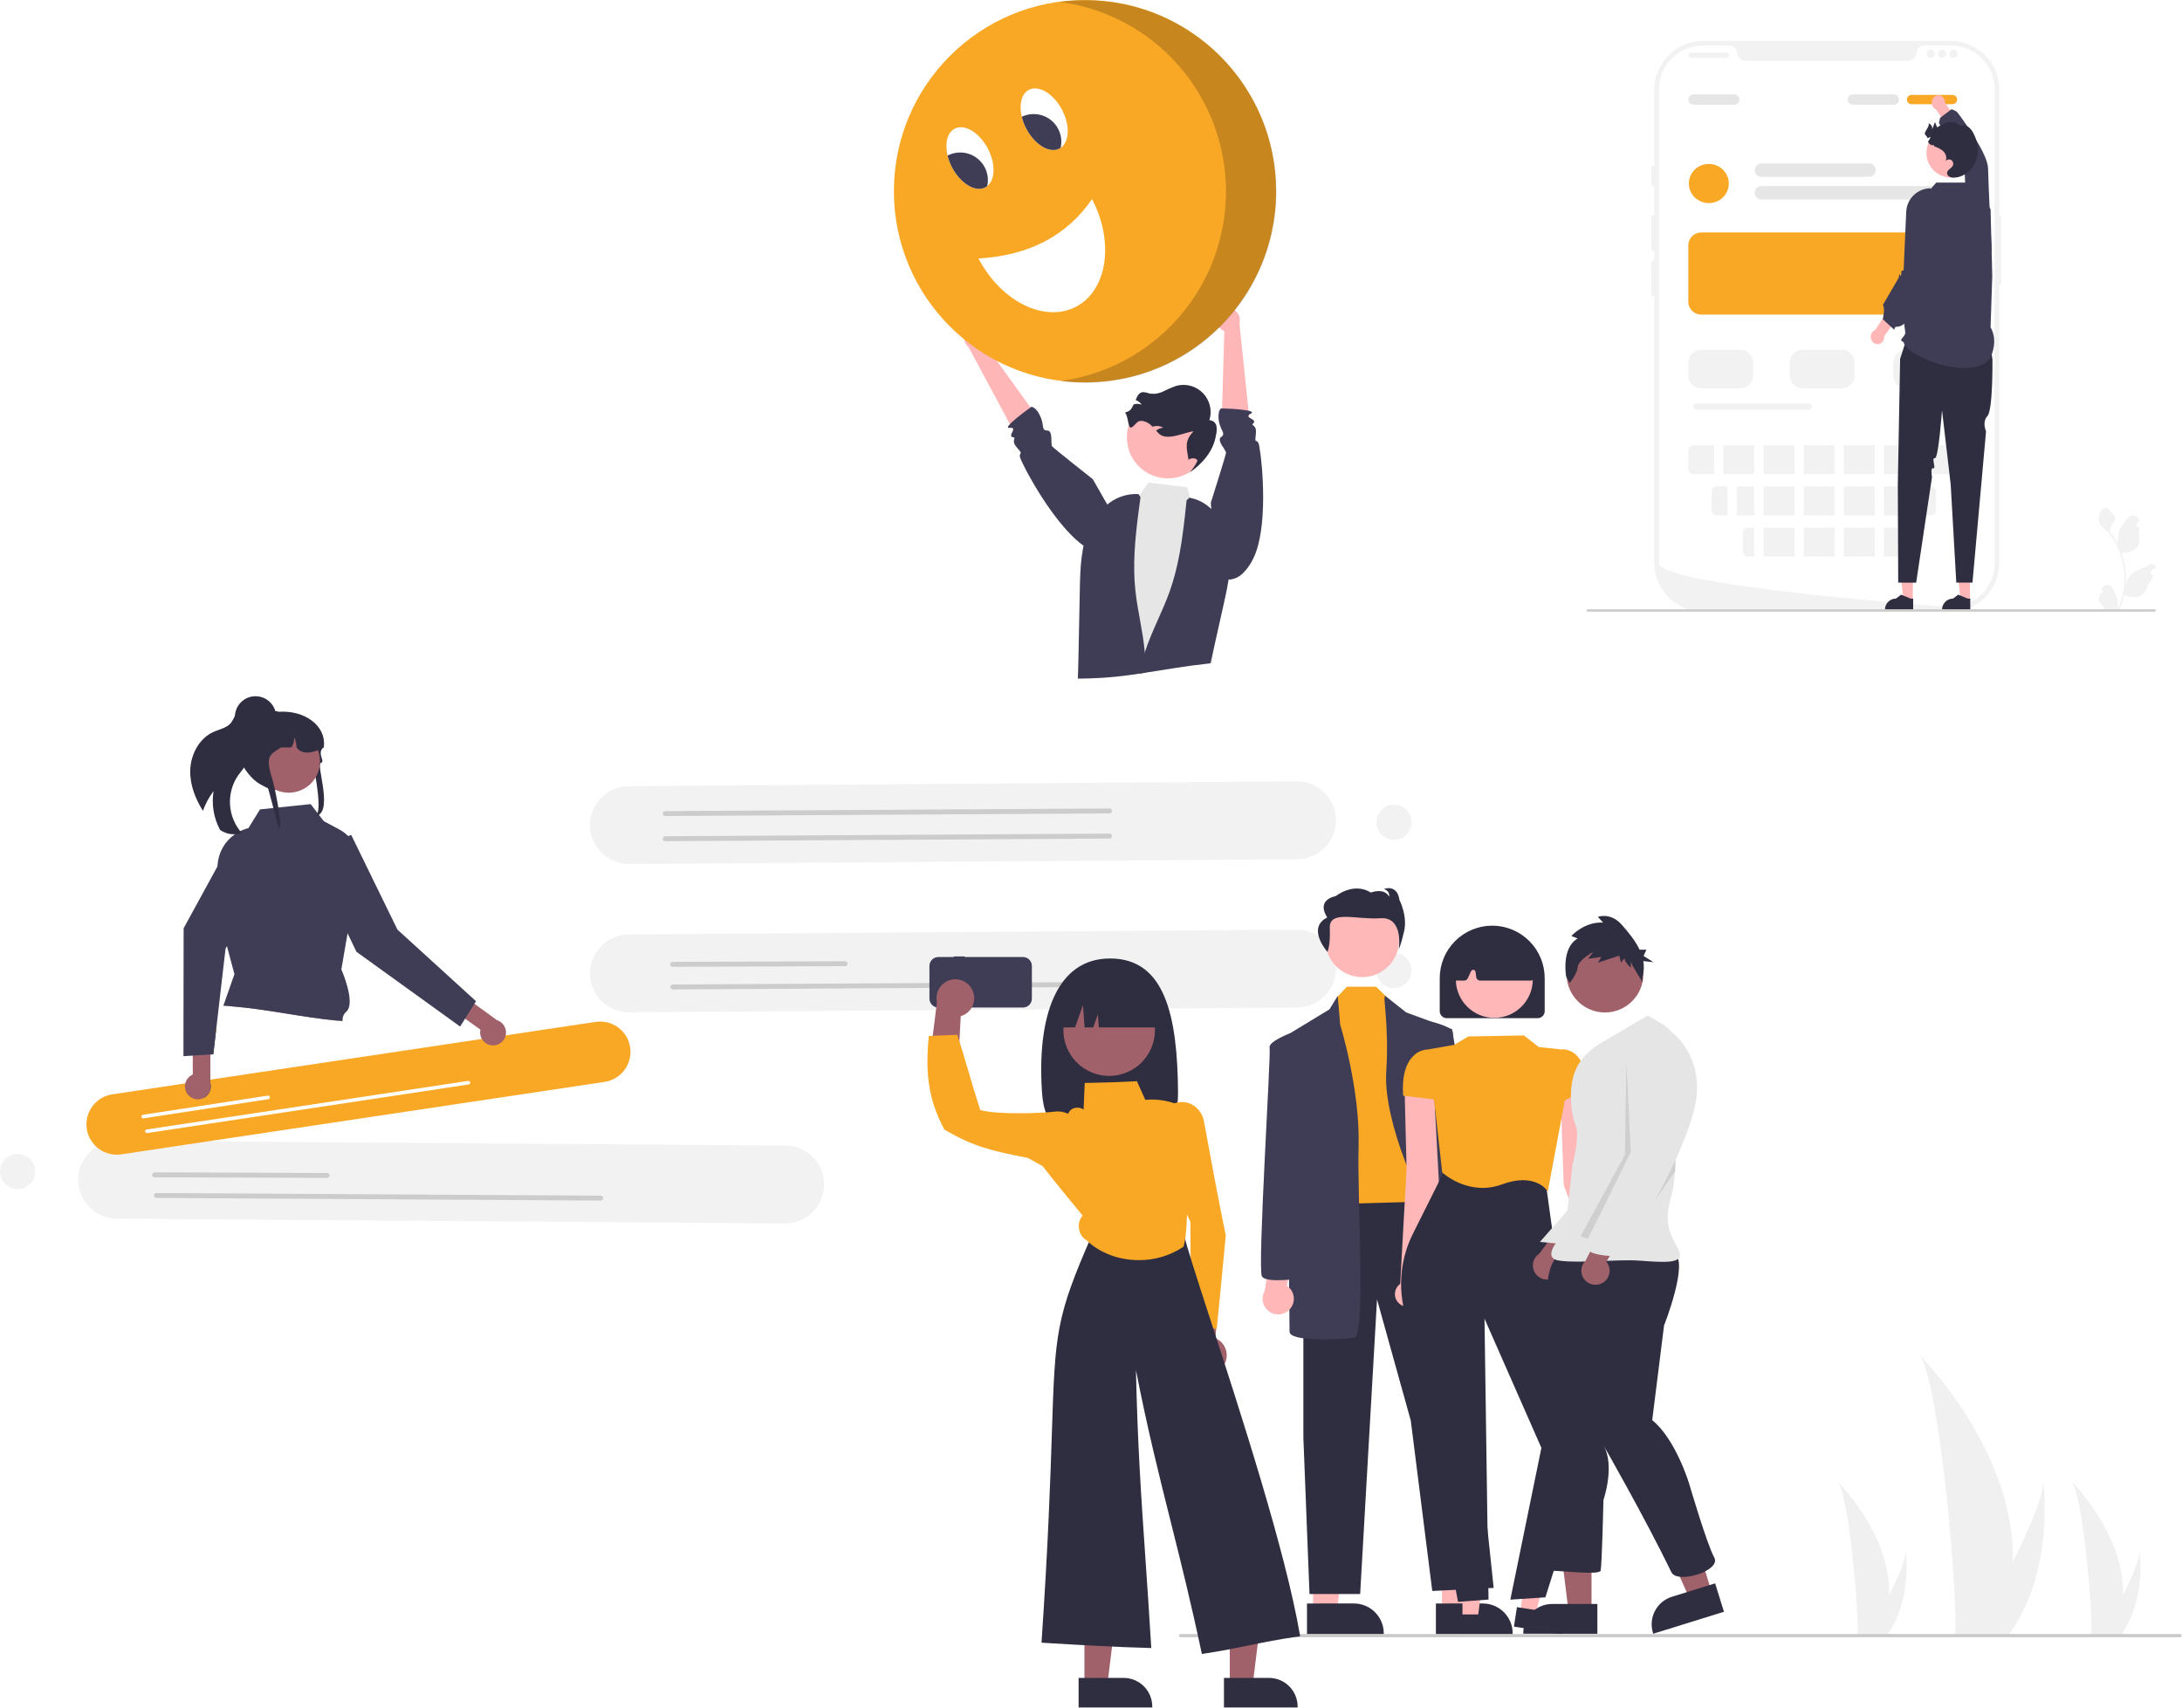 <svg width="1334" height="1044" viewBox="0 0 1334 1044" fill="none" xmlns="http://www.w3.org/2000/svg">
<rect width="1334" height="1044" fill=""/>
<g clip-path="url(#clip0_0_1)">
<path d="M360.681 595.284C360.732 601.599 363.285 607.635 367.779 612.068C372.273 616.502 378.342 618.969 384.653 618.929L793.109 616C799.419 615.952 805.452 613.398 809.881 608.9C814.31 604.402 816.772 598.328 816.727 592.013C816.682 585.699 814.132 579.661 809.639 575.227C805.147 570.793 799.078 568.326 792.767 568.368L384.312 571.297C378.001 571.348 371.968 573.902 367.538 578.4C363.108 582.897 360.642 588.969 360.681 595.284Z" fill="#F2F2F2"/>
<path d="M409.677 589.588C409.676 589.188 409.834 588.803 410.116 588.519C410.398 588.234 410.782 588.074 411.182 588.072L516.682 587.694C516.88 587.694 517.077 587.732 517.26 587.807C517.444 587.883 517.611 587.993 517.751 588.133C517.892 588.273 518.004 588.439 518.08 588.622C518.157 588.806 518.197 589.002 518.198 589.2C518.198 589.399 518.16 589.596 518.085 589.779C518.009 589.963 517.899 590.13 517.759 590.271C517.619 590.412 517.453 590.523 517.27 590.6C517.087 590.677 516.891 590.716 516.692 590.717L411.193 591.095C410.792 591.096 410.408 590.937 410.124 590.655C409.84 590.373 409.679 589.989 409.677 589.588Z" fill="#CCCCCC"/>
<path d="M409.799 603.444C409.798 603.043 409.956 602.658 410.238 602.374C410.52 602.09 410.904 601.929 411.304 601.927L682.934 600.315C683.132 600.314 683.329 600.352 683.512 600.426C683.696 600.501 683.863 600.612 684.004 600.751C684.145 600.891 684.258 601.057 684.334 601.24C684.411 601.423 684.452 601.619 684.453 601.818C684.454 602.016 684.416 602.213 684.341 602.397C684.266 602.58 684.156 602.748 684.016 602.889C683.877 603.03 683.711 603.142 683.528 603.219C683.345 603.296 683.149 603.336 682.951 603.338H682.944L411.315 604.95C410.914 604.951 410.53 604.793 410.246 604.511C409.962 604.228 409.801 603.845 409.799 603.444Z" fill="#CCCCCC"/>
<path d="M360.681 504.628C360.732 510.942 363.285 516.979 367.779 521.412C372.273 525.845 378.342 528.313 384.653 528.273L793.109 525.344C799.419 525.295 805.452 522.741 809.881 518.243C814.31 513.745 816.772 507.671 816.727 501.357C816.682 495.043 814.132 489.005 809.639 484.571C805.147 480.137 799.078 477.67 792.767 477.712L384.312 480.641C378.001 480.692 371.968 483.246 367.538 487.743C363.108 492.24 360.642 498.313 360.681 504.628Z" fill="#F2F2F2"/>
<path d="M405.192 512.787C405.191 512.387 405.349 512.002 405.631 511.718C405.913 511.433 406.297 511.273 406.697 511.271L678.327 509.658C678.525 509.658 678.722 509.696 678.905 509.771C679.089 509.847 679.256 509.957 679.397 510.097C679.537 510.237 679.649 510.403 679.726 510.586C679.802 510.769 679.842 510.966 679.843 511.164C679.843 511.363 679.805 511.559 679.73 511.743C679.655 511.927 679.544 512.094 679.404 512.235C679.264 512.375 679.098 512.487 678.915 512.564C678.732 512.641 678.536 512.68 678.338 512.681L406.708 514.294C406.307 514.295 405.923 514.137 405.639 513.854C405.355 513.572 405.194 513.188 405.192 512.787Z" fill="#CCCCCC"/>
<path d="M405.192 497.422C405.191 497.021 405.349 496.637 405.631 496.352C405.913 496.068 406.297 495.907 406.697 495.905L678.327 494.293C678.525 494.292 678.722 494.331 678.905 494.406C679.089 494.481 679.256 494.592 679.397 494.732C679.537 494.872 679.649 495.038 679.726 495.221C679.802 495.404 679.842 495.6 679.843 495.799C679.843 495.997 679.805 496.194 679.73 496.378C679.655 496.561 679.544 496.728 679.404 496.869C679.264 497.01 679.098 497.122 678.915 497.199C678.732 497.275 678.536 497.315 678.338 497.316L406.708 498.928C406.307 498.929 405.923 498.771 405.639 498.489C405.355 498.206 405.194 497.823 405.192 497.422Z" fill="#CCCCCC"/>
<path d="M480.224 700.368L71.768 697.438C65.458 697.396 59.389 699.863 54.896 704.297C50.403 708.731 47.854 714.769 47.809 721.084C47.763 727.398 50.226 733.472 54.655 737.97C59.084 742.468 65.117 745.022 71.427 745.07L479.883 747.999C486.193 748.041 492.262 745.574 496.755 741.14C501.248 736.706 503.797 730.668 503.842 724.354C503.888 718.04 501.425 711.966 496.996 707.468C492.567 702.97 486.534 700.416 480.224 700.368Z" fill="#F2F2F2"/>
<path d="M199.971 720.165L94.471 719.787C94.273 719.787 94.076 719.747 93.894 719.67C93.711 719.593 93.544 719.482 93.405 719.341C93.265 719.2 93.154 719.033 93.079 718.849C93.004 718.666 92.965 718.469 92.966 718.27C92.967 718.072 93.007 717.876 93.083 717.692C93.16 717.509 93.272 717.343 93.412 717.203C93.553 717.063 93.72 716.953 93.903 716.877C94.087 716.802 94.284 716.764 94.482 716.764L199.982 717.142C200.18 717.142 200.377 717.181 200.56 717.258C200.744 717.334 200.911 717.446 201.051 717.587C201.191 717.728 201.302 717.895 201.377 718.079C201.453 718.263 201.492 718.46 201.491 718.659C201.49 718.857 201.45 719.054 201.373 719.238C201.297 719.421 201.184 719.587 201.043 719.727C200.902 719.867 200.735 719.978 200.551 720.053C200.367 720.128 200.169 720.166 199.971 720.165Z" fill="#CCCCCC"/>
<path d="M367.228 734.02L95.598 732.408C95.4 732.407 95.204 732.367 95.02 732.29C94.838 732.214 94.671 732.102 94.532 731.961C94.392 731.82 94.281 731.653 94.206 731.47C94.131 731.286 94.092 731.089 94.093 730.891C94.094 730.692 94.133 730.496 94.21 730.313C94.287 730.13 94.398 729.964 94.539 729.824C94.68 729.684 94.847 729.573 95.031 729.498C95.214 729.422 95.41 729.384 95.609 729.385L367.239 730.997C367.437 730.998 367.633 731.038 367.816 731.114C367.999 731.191 368.165 731.303 368.305 731.444C368.445 731.585 368.555 731.752 368.631 731.935C368.706 732.119 368.744 732.316 368.744 732.514C368.743 732.713 368.703 732.909 368.627 733.092C368.55 733.275 368.438 733.441 368.297 733.581C368.157 733.721 367.99 733.832 367.806 733.907C367.623 733.982 367.426 734.021 367.228 734.02Z" fill="#CCCCCC"/>
<path d="M852.251 513.458C858.187 513.458 863 508.642 863 502.702C863 496.762 858.187 491.946 852.251 491.946C846.314 491.946 841.502 496.762 841.502 502.702C841.502 508.642 846.314 513.458 852.251 513.458Z" fill="#F2F2F2"/>
<path d="M852.251 604.114C858.187 604.114 863 599.299 863 593.358C863 587.418 858.187 582.603 852.251 582.603C846.314 582.603 841.502 587.418 841.502 593.358C841.502 599.299 846.314 604.114 852.251 604.114Z" fill="#F2F2F2"/>
<path d="M369.658 661.455L74.141 705.751C71.733 706.114 69.277 705.998 66.913 705.411C64.55 704.823 62.325 703.776 60.367 702.328C58.408 700.879 56.754 699.059 55.499 696.971C54.243 694.883 53.411 692.568 53.051 690.158C52.69 687.748 52.807 685.291 53.396 682.927C53.985 680.562 55.033 678.337 56.482 676.378C57.931 674.419 59.751 672.765 61.838 671.511C63.926 670.256 66.24 669.425 68.649 669.066L364.166 624.77C366.574 624.407 369.03 624.523 371.393 625.11C373.757 625.698 375.981 626.745 377.94 628.193C379.899 629.642 381.553 631.462 382.808 633.55C384.064 635.638 384.895 637.953 385.256 640.363C385.617 642.772 385.5 645.23 384.911 647.594C384.322 649.959 383.273 652.184 381.825 654.143C380.376 656.102 378.556 657.756 376.469 659.01C374.381 660.265 372.067 661.095 369.658 661.455Z" fill="#F9A826"/>
<path d="M164.045 672.034L87.759 683.749C87.469 683.794 87.174 683.721 86.937 683.548C86.701 683.374 86.543 683.114 86.499 682.824C86.454 682.534 86.527 682.239 86.7 682.002C86.874 681.766 87.134 681.608 87.423 681.563L163.709 669.848C163.999 669.804 164.294 669.876 164.531 670.05C164.767 670.223 164.925 670.484 164.969 670.773C165.014 671.063 164.941 671.359 164.768 671.595C164.594 671.832 164.334 671.99 164.045 672.034Z" fill="white"/>
<path d="M286.491 663.041L90.005 692.742C89.716 692.786 89.42 692.714 89.184 692.54C88.948 692.367 88.79 692.106 88.746 691.817C88.701 691.527 88.773 691.231 88.947 690.995C89.12 690.758 89.38 690.6 89.67 690.556L286.156 660.856C286.3 660.833 286.446 660.839 286.587 660.874C286.729 660.908 286.862 660.97 286.979 661.056C287.096 661.142 287.195 661.25 287.271 661.374C287.346 661.499 287.396 661.637 287.418 661.78C287.441 661.924 287.434 662.071 287.399 662.212C287.365 662.353 287.302 662.486 287.216 662.603C287.13 662.721 287.022 662.82 286.897 662.895C286.773 662.97 286.635 663.02 286.491 663.041Z" fill="white"/>
<path d="M301.009 639.159C299.863 639.093 298.745 638.778 297.733 638.237C296.72 637.695 295.837 636.94 295.145 636.024C294.453 635.108 293.968 634.052 293.723 632.929C293.479 631.807 293.481 630.645 293.73 629.523L261.61 606.505L265.788 596.05L303.738 623.668C305.594 624.227 307.179 625.448 308.195 627.099C309.211 628.75 309.587 630.717 309.251 632.626C308.914 634.536 307.889 636.256 306.371 637.46C304.852 638.664 302.944 639.269 301.009 639.159Z" fill="#A0616A"/>
<path d="M214.719 510.463L195.418 517.531C194.57 517.841 193.792 518.316 193.127 518.928C192.462 519.539 191.924 520.276 191.544 521.096C191.164 521.915 190.949 522.802 190.911 523.705C190.873 524.608 191.013 525.509 191.324 526.358C191.399 526.565 191.485 526.769 191.58 526.968L217.896 581.898L281.301 627.625L291.019 612.131L242.989 568.368L214.719 510.463Z" fill="#3F3D56"/>
<path d="M206.783 624.063C184.787 622.018 163.241 616.937 141.212 615.228L150.053 592.713L195.235 599.446L206.783 624.063Z" fill="#A0616A"/>
<path d="M132.158 629.358L131.967 631.044L130.394 644.589L128.552 644.701L128.451 661.663C129.03 663.342 129.027 665.167 128.442 666.843C127.857 668.52 126.724 669.95 125.227 670.903C124.978 671.063 124.719 671.206 124.452 671.33C123.331 662.526 123.669 653.598 125.451 644.904C126.167 641.669 127.221 638.519 128.597 635.506C129.29 634.015 130.078 632.569 130.956 631.179C131.327 630.56 131.731 629.953 132.158 629.358Z" fill="#2F2E41"/>
<path d="M132.506 626.435L132.158 629.346V629.358L131.967 631.044C131.473 631.111 131.124 631.156 130.956 631.179C130.915 631.185 130.874 631.189 130.832 631.19L132.506 626.435Z" fill="#F9A826"/>
<path d="M212.49 570.614L208.693 592.713C208.693 592.713 217.915 613.508 211.568 618.69C210.792 619.387 210.195 620.26 209.827 621.237C209.46 622.213 209.332 623.263 209.456 624.299C208.558 624.221 207.67 624.142 206.783 624.063C184.787 622.018 163.241 616.937 141.212 615.228C139.651 615.105 138.1 614.992 136.539 614.913L143.324 595.602L138.741 578.438L133.989 560.632L132.967 531.317C132.942 530.762 132.946 530.207 132.978 529.653C132.978 529.361 132.989 529.08 133.012 528.788C133.259 525.085 134.331 521.486 136.151 518.253C137.97 515.02 140.491 512.236 143.526 510.106C143.535 510.104 143.543 510.1 143.549 510.094C144.584 509.368 145.673 508.722 146.807 508.161C148.024 507.557 149.291 507.057 150.592 506.666L151.895 506.273L158.95 494.852L167.128 493.998L170.161 493.683L189.921 491.626L194.179 497.156L194.954 498.168L197.953 502.057L207.3 507.037C209.343 508.121 211.21 509.508 212.838 511.151C216.659 514.974 219.031 520.01 219.544 525.393C219.668 526.633 219.691 527.881 219.612 529.125L212.49 570.614Z" fill="#3F3D56"/>
<path d="M116.305 471.088C116.102 479.824 119.365 488.284 124.052 495.714C125.618 491.399 127.811 487.34 130.56 483.665C129.243 491.806 130.645 500.154 134.549 507.418C134.686 507.516 134.829 507.608 134.976 507.692C136.85 508.909 138.976 509.683 141.194 509.955C143.411 510.227 145.661 509.99 147.774 509.262C143.601 504.537 141.098 498.568 140.653 492.278C140.207 485.988 141.842 479.726 145.307 474.458C147.334 471.526 149.955 468.933 151.211 465.597C153.193 460.274 151.288 454.413 150.085 448.863C148.961 443.697 148.765 437.551 152.228 433.765C151.858 433.236 151.354 432.815 150.768 432.545C150.182 432.275 149.535 432.166 148.892 432.228C147.848 432.493 146.881 433 146.068 433.707C145.256 434.414 144.62 435.302 144.213 436.3C143.414 438.299 142.401 440.205 141.19 441.985C138.636 445.077 134.285 445.808 130.618 447.438C121.739 451.395 116.518 461.367 116.305 471.088Z" fill="#2F2E41"/>
<path d="M191.047 466.093C190.54 464.316 194.037 475.179 192.35 475.375C184.663 476.257 174.111 480.851 168.758 482.994C168.517 482.966 168.276 482.938 168.042 482.903C167.467 482.84 166.907 482.749 166.354 482.643C153.888 480.283 149.095 461.123 149.095 460.947C149.095 460.086 151.161 436.428 154.415 436.078C155.27 435.985 156.129 435.938 156.989 435.937H165.066C166.737 435.577 168.431 435.331 170.136 435.202H170.15C186.409 433.963 199.23 443.879 198.031 455.945C198.024 455.959 198.01 455.973 198.003 455.987C197.655 456.506 197.351 456.996 197.081 457.465C196.819 457.906 196.599 458.326 196.407 458.726C194.925 461.807 198.735 465.684 196.209 466.408C192.849 467.371 205.045 499.008 191.747 499.008C198.215 500.848 192.447 470.995 191.047 466.093Z" fill="#2F2E41"/>
<path d="M176.533 484.656C187.094 484.656 195.655 476.09 195.655 465.522C195.655 454.955 187.094 446.388 176.533 446.388C165.972 446.388 157.411 454.955 157.411 465.522C157.411 476.09 165.972 484.656 176.533 484.656Z" fill="#A0616A"/>
<path d="M198.031 456.989C197.712 457.157 197.4 457.311 197.081 457.465C196.748 457.626 196.415 457.787 196.081 457.934C189.678 460.841 184.466 461.163 181.304 456.989C181.219 454.793 180.726 452.632 179.85 450.616C180.005 452.869 179.412 455.109 178.163 456.989H171.795C165.236 461.345 161.868 461.8 166.42 476.101C167.69 480.085 172.736 503.273 170.751 506.711C170.177 506.648 164.066 481.251 163.513 481.146C151.047 478.786 143.127 458.236 144.141 457.073C144.136 453.767 144.895 450.505 146.36 447.542C148.213 443.788 151.102 440.643 154.685 438.48C156.82 437.444 159.047 436.607 161.336 435.98C161.393 435.966 161.442 435.952 161.499 435.938C162.201 435.749 162.917 435.574 163.634 435.426C165.113 435.114 166.609 434.887 168.115 434.747C168.221 434.74 168.328 434.733 168.427 434.733C169.028 434.735 169.618 434.897 170.136 435.202C170.143 435.202 170.143 435.209 170.15 435.209C170.52 435.426 170.843 435.714 171.1 436.057C171.553 436.634 171.798 437.347 171.795 438.081H178.886C179.148 438.081 179.411 438.088 179.673 438.102C184.406 438.263 188.907 440.187 192.298 443.495C195.688 446.803 197.722 451.258 198.003 455.988C198.024 456.324 198.031 456.653 198.031 456.989Z" fill="#2F2E41"/>
<path d="M156.222 450.872C163.179 450.872 168.82 445.229 168.82 438.267C168.82 431.305 163.179 425.661 156.222 425.661C149.264 425.661 143.624 431.305 143.624 438.267C143.624 445.229 149.264 450.872 156.222 450.872Z" fill="#2F2E41"/>
<path d="M125.227 670.903C124.978 671.063 124.719 671.206 124.452 671.33C123.52 671.79 122.507 672.061 121.47 672.129C120.433 672.196 119.394 672.059 118.41 671.725C117.427 671.39 116.518 670.865 115.738 670.179C114.957 669.494 114.319 668.661 113.86 667.729C113.4 666.796 113.129 665.782 113.062 664.745C112.994 663.708 113.131 662.668 113.466 661.683C113.8 660.699 114.325 659.79 115.01 659.009C115.695 658.228 116.527 657.589 117.459 657.13C117.594 657.064 117.73 657.001 117.869 656.942L117.846 645.376L117.824 631.763L117.801 617.409L128.72 614.711L128.597 635.506L128.552 644.701L128.451 661.663C129.03 663.342 129.027 665.167 128.442 666.843C127.857 668.52 126.724 669.95 125.227 670.903Z" fill="#A0616A"/>
<path d="M168.386 523.268L167.252 525.393L138.741 578.437L137.887 580.022L133.854 614.79L132.506 626.435L132.158 629.346V629.358L131.967 631.044L130.394 644.589L128.552 644.701L125.451 644.903L117.846 645.376L112.151 645.735L112.162 636.619L112.263 567.534L132.978 529.653L133.483 528.72L141.482 514.096C142.36 512.492 143.839 511.303 145.593 510.791C147.348 510.278 149.234 510.484 150.836 511.363C151.026 511.467 151.211 511.58 151.39 511.701L168.386 523.268Z" fill="#3F3D56"/>
<path d="M10.749 727.038C16.686 727.038 21.498 722.223 21.498 716.282C21.498 710.342 16.686 705.526 10.749 705.526C4.813 705.526 0 710.342 0 716.282C0 722.223 4.813 727.038 10.749 727.038Z" fill="#F2F2F2"/>
<path d="M747.721 326.442C747.721 326.442 743.823 367.729 741.666 398.292V398.315C741.497 400.776 741.34 403.155 741.194 405.452L740.048 405.554C739.262 405.632 738.487 405.722 737.7 405.801C725.141 407.138 712.705 409.353 700.225 411.275C699.023 411.455 697.821 411.635 696.619 411.815C684.17 413.849 671.577 414.871 658.964 414.872H658.728C658.829 413.298 658.986 411.241 659.166 408.881C660.222 395.516 662.356 372.349 662.356 372.349L664.345 358.938L670.849 315.01L670.894 314.673L670.95 314.291L671.264 314.212L684.925 310.66L692.271 308.76L696.54 302.87L702.224 295.024L725.86 297.935L727.59 304.388L730.792 316.28L730.893 316.662L743.295 323.868L747.721 326.442Z" fill="#E6E6E6"/>
<path d="M713.982 292.483C727.816 292.483 739.031 281.262 739.031 267.419C739.031 253.577 727.816 242.355 713.982 242.355C700.148 242.355 688.934 253.577 688.934 267.419C688.934 281.262 700.148 292.483 713.982 292.483Z" fill="#FFB6B6"/>
<path d="M687.736 252.251C689.935 254.029 689.432 262.678 691.883 261.269C694.333 259.859 694.843 257.334 697.665 257.308C699.966 257.435 702.136 258.418 703.75 260.063C704.05 260.335 704.336 260.62 704.614 260.901C704.867 260.812 705.118 260.731 705.382 260.665C707.361 260.182 709.45 260.476 711.219 261.488C709.586 261.604 708.03 262.232 706.773 263.281C707.312 263.885 707.858 264.493 708.433 265.054C713.23 269.758 723.066 264.749 729.68 263.618C724.171 269.637 725.257 272.996 726.628 281.04L726.633 281.48C726.915 279.625 732.853 279.717 731.874 282.179C730.644 284.61 729.106 286.873 727.297 288.91C735.388 283.302 741.919 275.572 743.362 266.234C743.891 264.319 743.999 262.313 743.677 260.353C743.44 259.385 742.889 258.523 742.11 257.902C741.331 257.28 740.368 256.935 739.373 256.919C740.274 254.054 740.382 250.999 739.687 248.077C738.991 245.156 737.518 242.478 735.423 240.328C733.328 238.178 730.689 236.636 727.789 235.866C724.888 235.096 721.832 235.127 718.948 235.956C716.317 236.892 713.75 238.001 711.265 239.275C708.756 240.553 705.917 241.035 703.127 240.654C701.39 240.294 699.63 239.394 697.926 239.904C695.953 240.496 695.104 242.582 694.313 244.595C695.798 245.138 697.087 246.111 698.017 247.391C696.482 246.824 694.807 246.756 693.231 247.197C693.202 247.202 693.174 247.209 693.146 247.22C691.359 250.424 691.256 251.21 687.736 252.251Z" fill="#2F2E41"/>
<path d="M700.225 411.275C699.023 411.455 697.821 411.635 696.619 411.815C684.17 413.849 671.577 414.871 658.964 414.872C659.053 412.882 659.11 410.882 659.166 408.881C659.244 406.082 659.301 403.272 659.357 400.461C659.615 387.726 659.873 374.994 660.132 362.266C660.143 361.659 660.154 361.04 660.165 360.433C660.424 347.563 660.772 334.265 666.108 322.541C667.327 319.87 668.846 317.348 670.635 315.021C670.725 314.897 670.804 314.785 670.894 314.673C671.017 314.515 671.141 314.358 671.264 314.212C672.697 312.424 674.292 310.772 676.027 309.277C678.71 306.805 681.857 304.892 685.287 303.651C688.716 302.41 692.359 301.866 696.001 302.049L696.54 302.87L697.259 303.983C696.787 307.501 696.304 311.031 695.855 314.56C693.911 329.859 692.518 345.247 694.08 360.557C695.405 373.428 698.809 386.028 699.888 398.91C699.932 399.337 699.966 399.776 700 400.203C700.266 403.887 700.341 407.583 700.225 411.275Z" fill="#3F3D56"/>
<path d="M740.045 405.546C740.598 403.149 741.12 400.737 741.673 398.309V398.294C743.808 388.705 745.947 379.117 748.092 369.529C750.902 356.96 753.712 343.961 751.301 331.315C751.056 330.014 750.744 328.727 750.365 327.459C750.242 327.044 750.104 326.629 749.965 326.214C748.997 323.301 747.682 320.515 746.05 317.917C741.781 311.094 735.393 305.793 727.592 304.395C727.446 304.351 727.298 304.32 727.147 304.303L725.442 305.885C725.089 309.158 724.751 312.462 724.382 315.75C722.632 331.315 720.344 346.865 715.108 361.585C710.624 374.185 704.051 385.97 699.951 398.693C699.936 398.77 699.905 398.847 699.89 398.908C698.537 403.14 697.445 407.45 696.619 411.815C697.817 411.631 699.03 411.462 700.228 411.277C712.712 409.357 725.135 407.144 737.696 405.807L740.045 405.546Z" fill="#3F3D56"/>
<path d="M764.445 262.146L763.727 255.244L763.558 253.648L763.3 251.085L757.75 197.815C758.209 196.279 758.146 194.633 757.571 193.136C756.996 191.639 755.941 190.375 754.571 189.542C752.989 188.598 751.097 188.321 749.31 188.772C747.524 189.223 745.99 190.365 745.045 191.948C745.011 192.004 744.989 192.06 744.955 192.116C744.012 193.762 743.747 195.712 744.217 197.55C744.686 199.389 745.854 200.972 747.471 201.963C747.806 202.155 748.156 202.32 748.516 202.458L748.471 203.953L748.337 208.64L748.235 212.181L748.022 219.229L747.943 221.96L747.685 230.818L747.438 239.361L747.134 249.713L746.899 257.672L749.763 258.402L764.445 262.146Z" fill="#FFB6B6"/>
<path d="M769.995 273.487C769.875 272.563 769.653 271.654 769.332 270.778C767.883 268.261 766.996 271.779 767.793 265.034C768.434 259.56 764.592 260.246 765.973 259.077C768.254 257.144 765.108 256.289 763.727 255.244C763.109 254.783 762.85 254.288 763.558 253.648C763.89 253.358 764.261 253.116 764.659 252.928C766.164 252.141 765.299 251.546 763.3 251.085C758.802 250.335 754.255 249.91 749.696 249.815C748.595 249.758 747.696 249.736 747.135 249.713C746.719 249.702 746.483 249.702 746.483 249.702C745.699 250.446 745.209 251.448 745.101 252.523C744.769 254.808 744.945 257.138 745.618 259.347C746.08 260.88 746.693 262.364 747.449 263.775C747.738 264.305 747.87 264.905 747.831 265.507V265.518C747.751 265.873 747.594 266.206 747.37 266.494C747.147 266.781 746.863 267.016 746.539 267.181C745.022 268.193 745.865 270.317 747.045 272.318C748.047 273.659 748.899 275.107 749.583 276.635C749.583 278.017 740.237 307.4 740.237 307.4L743.674 351.767C746.224 353.735 749.441 354.626 752.639 354.252C755.306 353.803 757.772 352.547 759.705 350.655C762.425 347.994 764.636 344.859 766.232 341.403C775.308 323.16 771.927 284.256 769.995 273.487Z" fill="#3F3D56"/>
<path d="M599.553 200.319C601.258 201.151 602.57 202.615 603.213 204.401C603.855 206.186 603.775 208.152 602.991 209.879C602.826 210.228 602.632 210.562 602.412 210.879L634.734 255.653L622.718 269.215L592.162 212.23C590.921 211.215 590.05 209.818 589.685 208.255C589.32 206.693 589.483 205.054 590.147 203.594C590.927 201.924 592.338 200.631 594.069 200.002C595.801 199.372 597.712 199.456 599.381 200.236C599.439 200.263 599.496 200.291 599.553 200.319Z" fill="#FFB6B6"/>
<path d="M690.158 331.601C690.158 331.601 685.837 347.065 665.672 335.703C645.506 324.341 623.697 281.914 623.479 279.007C623.262 276.099 625.971 278.516 621.532 273.387C617.922 269.216 621.487 267.623 619.69 267.43C614.951 266.921 623.179 260.911 617.327 261.6C611.476 262.29 630.556 248.72 630.556 248.72C630.556 248.72 634.033 248.803 636.687 256.22C638.177 260.385 636.769 263.235 640.322 263.219C643.874 263.203 642.353 271.643 643.104 272.758C643.856 273.873 668.099 292.957 668.099 292.957L690.158 331.601Z" fill="#3F3D56"/>
<path d="M663.33 233.806C727.853 233.806 780.159 181.467 780.159 116.903C780.159 52.339 727.853 0 663.33 0C598.806 0 546.5 52.339 546.5 116.903C546.5 181.467 598.806 233.806 663.33 233.806Z" fill="#F9A826"/>
<path d="M603.965 90.888C605.18 93.203 606.108 95.658 606.729 98.198C608.313 104.877 607.201 110.939 603.557 113.782C603.193 114.077 602.799 114.335 602.383 114.552C597.825 116.938 591.535 114.42 586.495 108.787C584.764 106.828 583.278 104.664 582.071 102.345C580.862 100.056 579.942 97.625 579.329 95.11C577.553 87.733 579.067 81.08 583.639 78.688C589.694 75.519 598.792 80.989 603.965 90.888Z" fill="white"/>
<path d="M602.03 102.304C603.881 105.829 604.422 109.896 603.557 113.782C603.193 114.077 602.799 114.335 602.383 114.552C597.825 116.938 591.535 114.42 586.494 108.787C584.763 106.828 583.278 104.664 582.071 102.345C580.862 100.055 579.942 97.625 579.329 95.11C583.295 93.063 587.909 92.671 592.163 94.019C596.418 95.367 599.965 98.346 602.03 102.304Z" fill="#3F3D56"/>
<path d="M649.319 67.155C654.286 76.659 653.832 86.797 648.437 90.401C648.212 90.554 647.978 90.693 647.737 90.819C641.695 93.981 632.598 88.511 627.424 78.612C626.218 76.327 625.3 73.901 624.69 71.39C622.907 64 624.421 57.347 628.993 54.955C635.048 51.786 644.145 57.256 649.319 67.155Z" fill="white"/>
<path d="M646.934 78.806C648.805 82.367 649.337 86.481 648.437 90.401C648.212 90.554 647.978 90.693 647.737 90.819C641.695 93.981 632.598 88.511 627.424 78.612C626.218 76.327 625.3 73.901 624.69 71.39C628.635 69.501 633.16 69.219 637.309 70.602C641.459 71.986 644.91 74.927 646.934 78.806Z" fill="#3F3D56"/>
<path d="M598.236 158.043C611.992 184.363 638.678 197.57 657.842 187.541C677.005 177.513 681.39 148.048 667.634 121.728C652.523 143.773 629.638 156.185 598.236 158.043Z" fill="white"/>
<path opacity="0.2" d="M766.998 62.902C755.881 41.631 738.492 24.299 717.191 13.258C695.89 2.218 671.711 -1.997 647.934 1.187C676.008 4.883 701.785 18.656 720.473 39.943C739.16 61.231 749.486 88.584 749.53 116.918C749.574 145.252 739.334 172.638 720.713 193.984C702.092 215.33 676.358 229.183 648.295 232.967C669.499 235.754 691.061 232.663 710.629 224.03C730.198 215.397 747.022 201.554 759.268 184.01C771.513 166.466 778.71 145.895 780.073 124.539C781.436 103.183 776.914 81.862 766.998 62.902Z" fill="black"/>
</g>
<g clip-path="url(#clip1_0_1)">
<path d="M1192.54 374H1041.17C1024.76 374 1011.41 360.64 1011.41 344.218V54.782C1011.41 38.36 1024.76 25 1041.17 25H1192.54C1208.95 25 1222.3 38.36 1222.3 54.782V344.218C1222.3 360.64 1208.95 374 1192.54 374Z" fill="#F2F2F2"/>
<path d="M1222.3 131.464C1221.6 131.464 1221.04 132.029 1221.04 132.724V173.041C1221.04 173.736 1221.6 174.301 1222.3 174.301C1222.99 174.301 1223.56 173.736 1223.56 173.041V132.724C1223.56 132.029 1222.99 131.464 1222.3 131.464Z" fill="#F2F2F2"/>
<path d="M1219.46 54.782V344.213C1219.46 358.507 1208.35 370.199 1194.29 371.106H1194.28C1194.08 371.118 1193.87 371.131 1193.65 371.137C1193.28 371.156 1192.91 371.163 1192.53 371.163C1192.53 371.163 1191.15 371.062 1188.62 370.873C1186.06 370.684 1182.34 370.4 1177.7 370.029C1176.31 369.921 1174.84 369.802 1173.3 369.676C1170.21 369.424 1166.82 369.147 1163.19 368.832C1161.74 368.712 1160.25 368.58 1158.72 368.447C1150.9 367.773 1142.14 366.986 1132.91 366.091C1131.34 365.946 1129.77 365.795 1128.18 365.638C1127.77 365.594 1127.35 365.556 1126.93 365.512C1120.34 364.863 1113.57 364.164 1106.78 363.42C1106.36 363.376 1105.94 363.332 1105.52 363.288C1093.82 361.997 1082.07 360.592 1071.08 359.08C1062.63 357.921 1054.62 356.699 1047.43 355.432C1045.09 355.017 1042.84 354.601 1040.68 354.179C1040.26 354.097 1039.84 354.015 1039.42 353.927C1024.21 350.878 1014.24 347.589 1014.24 344.213V54.782C1014.24 39.896 1026.3 27.832 1041.17 27.832H1057.25C1059.82 27.832 1061.88 29.836 1062.11 32.4C1062.12 32.57 1062.14 32.74 1062.17 32.91C1062.64 35.487 1065 37.282 1067.62 37.282H1166.09C1168.71 37.282 1171.07 35.486 1171.53 32.91C1171.56 32.74 1171.58 32.57 1171.6 32.4C1171.82 29.836 1173.89 27.832 1176.46 27.832H1192.53C1207.41 27.832 1219.46 39.896 1219.46 54.782Z" fill="white"/>
<path d="M1010.78 101.226C1010.09 101.226 1009.52 101.791 1009.52 102.486V112.565C1009.52 113.26 1010.09 113.825 1010.78 113.825C1011.48 113.825 1012.04 113.26 1012.04 112.565V102.486C1012.04 101.791 1011.48 101.226 1010.78 101.226Z" fill="#F2F2F2"/>
<path d="M1010.78 131.464C1010.09 131.464 1009.52 132.029 1009.52 132.724V152.253C1009.52 152.948 1010.09 153.513 1010.78 153.513C1011.48 153.513 1012.04 152.948 1012.04 152.253V132.724C1012.04 132.029 1011.48 131.464 1010.78 131.464Z" fill="#F2F2F2"/>
<path d="M1010.78 159.182C1010.09 159.182 1009.52 159.747 1009.52 160.442V179.971C1009.52 180.666 1010.09 181.231 1010.78 181.231C1011.48 181.231 1012.04 180.666 1012.04 179.971V160.442C1012.04 159.747 1011.48 159.182 1010.78 159.182Z" fill="#F2F2F2"/>
<path d="M1055.79 32.245H1033.76C1033.06 32.245 1032.5 32.809 1032.5 33.505V34.135C1032.5 34.83 1033.06 35.395 1033.76 35.395H1055.79C1056.49 35.395 1057.05 34.83 1057.05 34.135V33.505C1057.05 32.809 1056.49 32.245 1055.79 32.245Z" fill="#F2F2F2"/>
<path d="M1180.43 35.395C1181.82 35.395 1182.95 34.266 1182.95 32.875C1182.95 31.483 1181.82 30.355 1180.43 30.355C1179.04 30.355 1177.92 31.483 1177.92 32.875C1177.92 34.266 1179.04 35.395 1180.43 35.395Z" fill="#F2F2F2"/>
<path d="M1187.36 35.395C1188.75 35.395 1189.88 34.266 1189.88 32.875C1189.88 31.483 1188.75 30.355 1187.36 30.355C1185.97 30.355 1184.84 31.483 1184.84 32.875C1184.84 34.266 1185.97 35.395 1187.36 35.395Z" fill="#F2F2F2"/>
<path d="M1194.28 35.395C1195.67 35.395 1196.8 34.266 1196.8 32.875C1196.8 31.483 1195.67 30.355 1194.28 30.355C1192.89 30.355 1191.77 31.483 1191.77 32.875C1191.77 34.266 1192.89 35.395 1194.28 35.395Z" fill="#F2F2F2"/>
<path d="M1044.72 124.172C1051.46 124.172 1056.94 118.813 1056.94 112.203C1056.94 105.592 1051.46 100.234 1044.72 100.234C1037.97 100.234 1032.5 105.592 1032.5 112.203C1032.5 118.813 1037.97 124.172 1044.72 124.172Z" fill="#F9A826"/>
<path d="M1142.66 108.108H1076.9C1074.64 108.108 1072.81 106.271 1072.81 104.013C1072.81 101.756 1074.64 99.919 1076.9 99.919H1142.66C1144.92 99.919 1146.76 101.756 1146.76 104.013C1146.76 106.271 1144.92 108.108 1142.66 108.108Z" fill="#E6E6E6"/>
<path d="M1036.94 246.67C1035.89 246.67 1035.04 247.524 1035.04 248.575C1035.04 249.625 1035.89 250.48 1036.94 250.48H1105.82C1106.87 250.48 1107.73 249.625 1107.73 248.575C1107.73 247.524 1106.87 246.67 1105.82 246.67H1036.94Z" fill="#F2F2F2"/>
<path d="M1193.99 121.967H1076.9C1074.64 121.967 1072.81 120.13 1072.81 117.873C1072.81 115.615 1074.64 113.778 1076.9 113.778H1193.99C1196.24 113.778 1198.08 115.615 1198.08 117.873C1198.08 120.13 1196.24 121.967 1193.99 121.967Z" fill="#E6E6E6"/>
<path d="M1060.35 64.011H1035.33C1033.6 64.011 1032.18 62.598 1032.18 60.861C1032.18 59.124 1033.6 57.711 1035.33 57.711H1060.35C1062.09 57.711 1063.5 59.124 1063.5 60.861C1063.5 62.598 1062.09 64.011 1060.35 64.011Z" fill="#E6E6E6"/>
<path d="M1193.67 58.026H1168.65C1167.09 58.026 1165.82 59.295 1165.82 60.861C1165.82 62.427 1167.09 63.696 1168.65 63.696H1193.67C1195.24 63.696 1196.51 62.427 1196.51 60.861C1196.51 59.295 1195.24 58.026 1193.67 58.026Z" fill="#F9A826"/>
<path d="M1157.79 64.011H1132.77C1131.03 64.011 1129.62 62.598 1129.62 60.861C1129.62 59.124 1131.03 57.711 1132.77 57.711H1157.79C1159.53 57.711 1160.94 59.124 1160.94 60.861C1160.94 62.598 1159.53 64.011 1157.79 64.011Z" fill="#E6E6E6"/>
<path d="M1063.97 237.419H1040.05C1035.71 237.419 1032.18 233.887 1032.18 229.545V221.723C1032.18 217.381 1035.71 213.849 1040.05 213.849H1063.97C1068.31 213.849 1071.84 217.381 1071.84 221.723V229.545C1071.84 233.887 1068.31 237.419 1063.97 237.419Z" fill="#F2F2F2"/>
<path d="M1190.21 192.338H1040.05C1035.71 192.338 1032.18 188.806 1032.18 184.464V150.001C1032.18 145.659 1035.71 142.126 1040.05 142.126H1190.21C1194.55 142.126 1198.08 145.659 1198.08 150.001V184.464C1198.08 188.806 1194.55 192.338 1190.21 192.338Z" fill="#F9A826"/>
<path d="M1189.25 237.419H1165.33C1160.99 237.419 1157.46 233.887 1157.46 229.545V221.723C1157.46 217.381 1160.99 213.849 1165.33 213.849H1189.25C1193.59 213.849 1197.12 217.381 1197.12 221.723V229.545C1197.12 233.887 1193.59 237.419 1189.25 237.419Z" fill="#F2F2F2"/>
<path d="M1126 237.419H1102.08C1097.74 237.419 1094.21 233.887 1094.21 229.545V221.723C1094.21 217.381 1097.74 213.849 1102.08 213.849H1126C1130.34 213.849 1133.87 217.381 1133.87 221.723V229.545C1133.87 233.887 1130.34 237.419 1126 237.419Z" fill="#F2F2F2"/>
<path d="M1072.49 272.214H1053.61V289.853H1072.49V272.214Z" fill="#F2F2F2"/>
<path d="M1072.49 297.412H1061.79V315.051H1072.49V297.412Z" fill="#F2F2F2"/>
<path d="M1097.04 297.412H1078.16V315.051H1097.04V297.412Z" fill="#F2F2F2"/>
<path d="M1097.04 322.611H1078.16V340.25H1097.04V322.611Z" fill="#F2F2F2"/>
<path d="M1121.59 297.412H1102.71V315.051H1121.59V297.412Z" fill="#F2F2F2"/>
<path d="M1097.04 272.214H1078.16V289.853H1097.04V272.214Z" fill="#F2F2F2"/>
<path d="M1121.59 272.214H1102.71V289.853H1121.59V272.214Z" fill="#F2F2F2"/>
<path d="M1170.7 272.214H1151.81V289.853H1170.7V272.214Z" fill="#F2F2F2"/>
<path d="M1121.59 322.611H1102.71V340.25H1121.59V322.611Z" fill="#F2F2F2"/>
<path d="M1146.15 272.214H1127.26V289.853H1146.15V272.214Z" fill="#F2F2F2"/>
<path d="M1180.45 297.412H1168.18V315.051H1180.45C1182.19 315.051 1183.6 313.641 1183.6 311.901V300.562C1183.6 298.822 1182.19 297.412 1180.45 297.412Z" fill="#F2F2F2"/>
<path d="M1072.49 322.611H1068.72C1066.98 322.611 1065.57 324.021 1065.57 325.761V337.1C1065.57 338.839 1066.98 340.25 1068.72 340.25H1072.49V322.611Z" fill="#F2F2F2"/>
<path d="M1146.15 322.611H1127.26V340.25H1146.15V322.611Z" fill="#F2F2F2"/>
<path d="M1194.62 272.214H1176.36V289.853H1194.62C1196.36 289.853 1197.77 288.442 1197.77 286.703V275.363C1197.77 273.624 1196.36 272.214 1194.62 272.214Z" fill="#F2F2F2"/>
<path d="M1162.51 322.877C1162.13 322.708 1161.7 322.611 1161.25 322.611H1151.81V340.25H1161.25C1161.7 340.25 1162.13 340.153 1162.51 339.984V322.877Z" fill="#F2F2F2"/>
<path d="M1146.15 297.412H1127.26V315.051H1146.15V297.412Z" fill="#F2F2F2"/>
<path d="M1162.51 297.412H1151.81V315.051H1162.51V297.412Z" fill="#F2F2F2"/>
<path d="M1056.13 297.412H1049.52C1047.78 297.412 1046.37 298.822 1046.37 300.562V311.901C1046.37 313.641 1047.78 315.051 1049.52 315.051H1056.13V297.412Z" fill="#F2F2F2"/>
<path d="M1047.94 272.214H1035.35C1033.61 272.214 1032.2 273.624 1032.2 275.363V286.703C1032.2 288.442 1033.61 289.853 1035.35 289.853H1047.94V272.214Z" fill="#F2F2F2"/>
<path d="M1169.44 367.058L1163.84 367.057L1161.17 345.409L1169.45 345.41L1169.44 367.058Z" fill="#FFB6B6"/>
<path d="M1169.64 372.913L1152.4 372.912V372.694C1152.4 368.984 1155.4 365.976 1159.11 365.976L1162.26 363.584L1168.14 365.976L1169.64 365.977L1169.64 372.913Z" fill="#2F2E41"/>
<path d="M1204.36 367.058L1198.75 367.057L1196.08 345.409L1204.36 345.41L1204.36 367.058Z" fill="#FFB6B6"/>
<path d="M1204.56 372.913L1187.31 372.912V372.694C1187.31 368.984 1190.32 365.976 1194.02 365.976L1197.18 363.584L1203.05 365.976L1204.56 365.977L1204.56 372.913Z" fill="#2F2E41"/>
<path d="M1215.69 201.279H1167.52L1161.67 219.355L1160.26 296.225L1160.51 356.208L1171.48 356.249L1181.14 291.773C1181.14 291.773 1180.07 285.431 1181.96 286.312C1183.85 287.194 1180.65 279.412 1182.88 280.153C1185.11 280.894 1187.28 250.802 1187.28 250.802L1192.59 296.225L1196.01 356.208H1205.9L1214.2 263.691C1214.2 263.691 1211.59 258.092 1215.03 254.374C1218.47 250.656 1218.12 219.937 1218.12 219.937L1215.69 201.279Z" fill="#2F2E41"/>
<path d="M1216.96 200.137C1216.96 200.137 1221.58 206.72 1217.55 217.031C1210.85 234.169 1166.43 219.755 1163.71 209.078C1159.53 207.635 1166.5 205.523 1164.44 202.021C1164.32 201.808 1165.6 206.559 1164.58 201.302C1162.96 192.864 1165.75 166.943 1165.75 166.943L1166.67 151.56C1167.56 136.659 1173.61 122.536 1183.79 111.62L1206.92 111.62L1216.96 127.925L1218 168.795L1216.96 200.137Z" fill="#3F3D56"/>
<path d="M1146.45 201.692L1153.62 190.811L1159.88 194.425L1151.92 205.634C1151.95 206.067 1151.92 206.51 1151.82 206.954C1151.3 209.367 1149.09 210.861 1146.88 210.29C1144.67 209.719 1143.31 207.3 1143.83 204.887C1144.16 203.348 1145.18 202.186 1146.45 201.692Z" fill="#FFB6B6"/>
<path d="M1180.4 115.114C1172.37 115.114 1165.75 121.442 1165.4 129.475L1163.86 164.078C1163.86 164.078 1163.85 165.999 1163.14 165.43C1162.43 164.861 1162.37 166.874 1162.37 166.874C1162.37 166.874 1162.34 169.952 1161.67 168.19C1161 166.428 1160.91 169.617 1160.91 169.617L1151.15 186.418C1152.46 189.132 1151.44 192.487 1151.12 195.219L1158.13 201.682C1158.13 201.682 1158.07 199.742 1159.58 199.775C1168.86 199.975 1178.35 174.914 1178.19 165.645C1178.01 155.068 1180.4 115.114 1180.4 115.114Z" fill="#3F3D56"/>
<path d="M1183.7 66.971L1190.87 77.852L1197.12 74.237L1189.17 63.029C1189.19 62.596 1189.16 62.152 1189.06 61.709C1188.54 59.295 1186.33 57.802 1184.12 58.373C1181.92 58.944 1180.55 61.363 1181.07 63.776C1181.41 65.315 1182.43 66.477 1183.7 66.971Z" fill="#FFB6B6"/>
<path d="M1217.64 153.549C1209.61 153.549 1203 147.22 1202.64 139.188L1201.11 104.585C1201.11 104.585 1201.1 102.663 1200.39 103.232C1199.67 103.802 1199.61 101.789 1199.61 101.789C1199.61 101.789 1199.58 98.71 1198.91 100.473C1198.24 102.235 1198.15 99.046 1198.15 99.046L1185.39 75.138L1186.12 72.02L1193.1 66.778C1193.1 66.778 1195.92 67.677 1196.83 68.888C1201.41 74.997 1215.26 94.191 1215.43 103.018C1215.64 113.594 1217.64 153.549 1217.64 153.549Z" fill="#3F3D56"/>
<path d="M1189.32 108.122C1189.67 108.201 1190.01 108.27 1190.35 108.322C1191.41 108.496 1192.48 108.549 1193.51 108.486C1196.66 108.322 1199.63 107.158 1202.03 105.241C1204.57 103.219 1206.46 100.359 1207.26 96.957C1209.12 88.925 1204.13 80.888 1196.1 79.018C1188.19 77.17 1180.28 81.994 1178.26 89.82C1178.23 89.942 1178.2 90.057 1178.17 90.178C1176.3 98.216 1181.29 106.247 1189.32 108.122Z" fill="#FFB6B6"/>
<path d="M1208.03 98.47C1205.95 103.973 1200.68 108.335 1194.8 108.597C1193.8 108.638 1192.76 108.562 1191.87 108.085C1190.98 107.613 1190.29 106.664 1190.37 105.662C1190.53 103.688 1193.21 102.931 1193.97 101.096C1194.47 99.885 1193.89 98.33 1192.71 97.742C1191.54 97.16 1189.95 97.626 1189.28 98.761C1190.5 96.898 1189.79 94.271 1188.25 92.67C1186.71 91.062 1184.55 90.241 1182.47 89.461L1182.42 88.669C1180.95 89.234 1179.34 88.098 1178.7 86.625C1179.45 85.722 1179.92 84.627 1180.37 83.55C1179.76 83.981 1179.08 84.296 1178.36 84.488C1178.4 83.207 1176.48 82.595 1176.8 81.337C1177.26 79.59 1179.88 76.975 1179.02 75.391C1180.63 75.846 1181.68 77.721 1181.22 79.328C1181.8 77.756 1182.37 76.183 1182.95 74.605C1183.4 75.7 1183.85 76.795 1184.3 77.884C1186.49 76.515 1188.76 75.124 1191.31 74.687C1193.86 74.244 1196.79 74.99 1198.22 77.156C1199.7 76.253 1201.69 76.533 1203.16 77.47C1204.63 78.408 1205.65 79.893 1206.47 81.43C1209.25 86.613 1210.11 92.973 1208.03 98.47Z" fill="#2F2E41"/>
<path d="M1283.84 363.055C1285.14 363.136 1285.86 361.519 1284.88 360.577L1284.78 360.188C1284.79 360.156 1284.81 360.125 1284.82 360.094C1286.13 356.956 1290.59 356.977 1291.9 360.12C1293.05 362.91 1294.53 365.704 1294.89 368.654C1295.05 369.956 1294.98 371.282 1294.69 372.56C1297.4 366.632 1298.83 360.158 1298.83 353.648C1298.83 352.012 1298.74 350.377 1298.56 348.745C1298.41 347.41 1298.2 346.084 1297.93 344.77C1296.48 337.665 1293.34 330.899 1288.8 325.247C1286.62 324.055 1284.81 322.192 1283.71 319.958C1283.31 319.152 1283.01 318.286 1282.86 317.403C1283.11 317.435 1283.79 313.655 1283.61 313.423C1283.95 312.898 1284.57 312.638 1284.95 312.125C1286.83 309.578 1289.41 310.023 1290.76 313.484C1293.65 314.941 1293.68 317.357 1291.91 319.681C1290.78 321.16 1290.63 323.16 1289.64 324.743C1289.74 324.873 1289.84 324.999 1289.95 325.129C1291.81 327.522 1293.42 330.094 1294.78 332.795C1294.4 329.793 1294.96 326.175 1295.93 323.844C1297.03 321.187 1299.09 318.949 1300.91 316.653C1303.09 313.894 1307.57 315.098 1307.95 318.595C1307.95 318.629 1307.96 318.663 1307.96 318.697C1307.69 318.849 1307.43 319.011 1307.17 319.182C1305.7 320.156 1306.21 322.441 1307.95 322.71L1307.99 322.717C1307.89 323.689 1307.73 324.653 1307.48 325.601C1309.81 334.62 1304.78 337.904 1297.6 338.052C1297.44 338.133 1297.29 338.215 1297.13 338.292C1297.85 340.343 1298.44 342.446 1298.87 344.578C1299.25 346.462 1299.52 348.367 1299.67 350.279C1299.86 352.692 1299.84 355.117 1299.64 357.526L1299.65 357.44C1300.17 354.787 1301.61 352.309 1303.7 350.592C1306.81 348.033 1311.21 347.09 1314.57 345.033C1316.18 344.043 1318.26 345.323 1317.97 347.199L1317.96 347.288C1317.46 347.492 1316.97 347.728 1316.5 347.992C1316.23 348.145 1315.97 348.306 1315.71 348.477C1314.24 349.452 1314.74 351.737 1316.49 352.006L1316.53 352.012C1316.56 352.016 1316.58 352.02 1316.61 352.024C1315.75 354.063 1314.56 355.955 1313.06 357.587C1311.6 365.459 1305.35 366.206 1298.65 363.914H1298.65C1297.92 367.104 1296.85 370.22 1295.47 373.191H1284.13C1284.09 373.064 1284.05 372.934 1284.01 372.808C1285.06 372.873 1286.12 372.812 1287.15 372.621C1286.31 371.588 1285.47 370.546 1284.63 369.512C1284.61 369.492 1284.59 369.472 1284.57 369.451C1284.15 368.922 1283.72 368.398 1283.29 367.869L1283.29 367.868C1283.26 366.244 1283.46 364.626 1283.84 363.055Z" fill="#F2F2F2"/>
<path d="M970 373.224C970 373.64 970.334 373.974 970.749 373.974H1317.16C1317.58 373.974 1317.91 373.64 1317.91 373.224C1317.91 372.809 1317.58 372.475 1317.16 372.475H970.749C970.334 372.475 970 372.809 970 373.224Z" fill="#CCCCCC"/>
</g>
<g clip-path="url(#clip2_0_1)">
<path d="M1230.5 955.233C1230.1 970.103 1227.61 984.843 1223.1 999.018C1223 999.347 1222.89 999.671 1222.78 1000H1195.17C1195.2 999.705 1195.23 999.376 1195.26 999.018C1197.1 977.852 1186.58 850.565 1173.89 828.535C1175 830.322 1232.64 887.979 1230.5 955.233Z" fill="#F0F0F0"/>
<path d="M1228.43 999.018C1228.2 999.347 1227.96 999.676 1227.71 1000H1206.99C1207.15 999.72 1207.33 999.391 1207.54 999.018C1210.97 992.842 1221.1 974.376 1230.5 955.233C1240.6 934.661 1249.87 913.309 1249.09 905.581C1249.33 907.323 1256.32 960.457 1228.43 999.018Z" fill="#F0F0F0"/>
<path d="M1297.92 975.458C1297.7 983.61 1296.34 991.691 1293.87 999.462C1293.81 999.642 1293.75 999.82 1293.69 1000H1278.55C1278.57 999.838 1278.59 999.658 1278.6 999.462C1279.61 987.858 1273.84 918.077 1266.89 906C1267.5 906.98 1299.1 938.588 1297.92 975.458Z" fill="#F0F0F0"/>
<path d="M1296.79 999.462C1296.66 999.642 1296.53 999.822 1296.39 1000H1285.04C1285.12 999.846 1285.22 999.666 1285.34 999.462C1287.21 996.076 1292.77 985.952 1297.92 975.458C1303.46 964.18 1308.54 952.475 1308.11 948.238C1308.25 949.193 1312.08 978.322 1296.79 999.462Z" fill="#F0F0F0"/>
<path d="M1154.92 975.458C1154.7 983.61 1153.34 991.691 1150.87 999.462C1150.81 999.642 1150.75 999.82 1150.69 1000H1135.55C1135.57 999.838 1135.59 999.658 1135.6 999.462C1136.61 987.858 1130.84 918.077 1123.89 906C1124.5 906.98 1156.1 938.588 1154.92 975.458Z" fill="#F0F0F0"/>
<path d="M1153.79 999.462C1153.66 999.642 1153.53 999.822 1153.39 1000H1142.04C1142.12 999.846 1142.22 999.666 1142.34 999.462C1144.21 996.076 1149.77 985.952 1154.92 975.458C1160.46 964.18 1165.54 952.475 1165.11 948.238C1165.25 949.193 1169.08 978.322 1153.79 999.462Z" fill="#F0F0F0"/>
<path d="M881.574 985.1H896.13L903.055 928.955L881.572 928.956L881.574 985.1Z" fill="#FFB7B7"/>
<path d="M877.861 980.348L906.527 980.347H906.529C911.374 980.347 916.02 982.272 919.446 985.697C922.872 989.123 924.797 993.77 924.797 998.615V999.208L877.862 999.21L877.861 980.348Z" fill="#2F2E41"/>
<path d="M802.763 985.1H817.319L824.243 928.955L802.76 928.956L802.763 985.1Z" fill="#FFB7B7"/>
<path d="M799.05 980.348L827.716 980.347H827.717C832.562 980.347 837.208 982.272 840.634 985.697C844.06 989.123 845.985 993.77 845.985 998.615V999.208L799.05 999.21L799.05 980.348Z" fill="#2F2E41"/>
<path d="M796.832 730.638V878.879L800.585 974.579H831.547L841.867 794.438L862.508 868.559L875.644 972.702L913.173 970.826L887.841 730.638H796.832Z" fill="#2F2E41"/>
<path d="M832.824 597.409C845.261 597.409 855.342 587.327 855.342 574.891C855.342 562.455 845.261 552.373 832.824 552.373C820.388 552.373 810.307 562.455 810.307 574.891C810.307 587.327 820.388 597.409 832.824 597.409Z" fill="#FFB8B8"/>
<path d="M823.468 603.275L817.473 609.606L811.844 736.268L878.458 734.391L862.508 623.68L848.435 610.193L841.294 603.275H823.468Z" fill="#F9A826"/>
<path d="M812.782 617.112L817.838 608.905L819.349 626.494C819.349 626.494 831.546 665.9 830.608 700.614C829.67 735.329 835.299 816.955 827.794 817.894C820.288 818.832 788.388 820.708 788.388 814.141C788.388 807.573 786.511 633.062 786.511 633.062L812.782 617.112Z" fill="#3F3D56"/>
<path d="M846.924 608.905L859.693 618.988L887.84 629.309C887.84 629.309 887.84 749.403 893.47 777.549C899.099 805.696 909.42 808.511 896.285 809.449C883.149 810.388 884.088 805.697 884.088 805.697C884.088 805.697 893.47 758.785 881.273 749.402C869.076 740.02 845.62 685.603 847.496 655.579C849.373 625.556 845.047 608.905 846.924 608.905Z" fill="#3F3D56"/>
<path d="M811.522 581.936C811.522 581.936 813.435 578.576 812.99 567.352C812.545 556.128 829.637 562.476 843.919 561.406C858.2 560.335 855.177 580.144 855.177 580.144C855.177 580.144 856.207 578.967 858.413 569.406C860.619 559.845 855.611 550.318 855.611 550.318C854.136 540.271 846.186 543.491 846.186 543.491C850.014 544.982 849.279 548.169 849.279 548.169C846.038 542.487 838.088 545.707 838.088 545.707C827.485 539.053 816.739 547.815 816.739 547.815C803.93 550.722 811.442 560.908 811.442 560.908C798.561 567.418 811.522 581.936 811.522 581.936Z" fill="#2F2E41"/>
<path d="M788.419 800.574C789.374 799.565 790.095 798.36 790.533 797.042C790.971 795.724 791.115 794.327 790.955 792.947C790.794 791.568 790.333 790.241 789.604 789.059C788.875 787.877 787.895 786.869 786.735 786.107L790.791 764.783L778.434 759.158L773.129 789.351C771.977 791.386 771.612 793.772 772.102 796.058C772.593 798.344 773.904 800.371 775.789 801.754C777.674 803.138 780.001 803.782 782.328 803.564C784.656 803.347 786.823 802.283 788.419 800.574Z" fill="#FFB7B7"/>
<path d="M791.202 633.062L788.711 631.726C788.711 631.726 775.252 636.814 776.191 640.567C777.129 644.32 768.685 775.673 771.499 780.364C774.314 785.055 796.832 781.302 796.832 781.302L791.202 633.062Z" fill="#3F3D56"/>
<path d="M898.31 791.731C897.225 790.864 896.344 789.77 895.727 788.525C895.111 787.281 894.775 785.916 894.744 784.528C894.712 783.14 894.985 781.761 895.543 780.49C896.102 779.219 896.932 778.085 897.976 777.169L891.009 756.612L902.469 749.331L911.901 778.5C913.323 780.356 914.015 782.669 913.845 785.001C913.676 787.332 912.657 789.521 910.982 791.152C909.307 792.783 907.091 793.742 904.756 793.849C902.42 793.956 900.127 793.202 898.31 791.731Z" fill="#FFB7B7"/>
<path d="M887.312 773.808C887.312 773.808 910.132 774.41 912.271 769.374C914.409 764.339 887.872 635.418 888.282 631.571C888.692 627.724 874.659 624.547 874.659 624.547L872.376 626.214L887.312 773.808Z" fill="#3F3D56"/>
<path d="M988.171 779.609L974.043 710.38L967.837 659.247L954.087 668.142L955.987 724.49L977.932 782.873C977.227 784.216 976.937 785.739 977.1 787.247C977.262 788.756 977.869 790.182 978.844 791.345C979.819 792.507 981.118 793.353 982.575 793.776C984.033 794.198 985.583 794.178 987.028 793.717C988.474 793.256 989.75 792.376 990.694 791.188C991.638 790 992.207 788.559 992.33 787.046C992.453 785.534 992.123 784.02 991.382 782.695C990.642 781.371 989.524 780.297 988.171 779.609Z" fill="#FFB7B7"/>
<path d="M856.031 784.962L859.942 714.414L858.646 662.923L876.824 669.724L879.858 725.749L866.636 786.702C867.529 787.928 868.037 789.393 868.096 790.909C868.155 792.425 867.761 793.925 866.965 795.216C866.17 796.508 865.008 797.534 863.628 798.164C862.247 798.794 860.711 798.999 859.214 798.754C857.716 798.508 856.326 797.823 855.219 796.785C854.112 795.747 853.339 794.403 852.998 792.925C852.657 791.447 852.763 789.9 853.303 788.482C853.843 787.064 854.793 785.839 856.031 784.962Z" fill="#FFB7B7"/>
<path d="M894.101 990.07H903.389L907.808 954.244L894.1 954.245L894.101 990.07Z" fill="#FFB7B7"/>
<path d="M891.732 987.038L910.023 987.037C913.115 987.037 916.081 988.265 918.267 990.451C920.453 992.637 921.681 995.602 921.681 998.694V999.072L891.732 999.073L891.732 987.038Z" fill="#2F2E41"/>
<path d="M929.281 985.96L938.46 987.38L948.305 952.651L934.757 950.556L929.281 985.96Z" fill="#FFB7B7"/>
<path d="M927.403 982.601L945.48 985.397C948.535 985.87 951.278 987.537 953.104 990.032C954.93 992.526 955.691 995.644 955.218 998.699L955.16 999.073L925.564 994.495L927.403 982.601Z" fill="#2F2E41"/>
<path d="M891.373 979.374L891.325 979.114L857.7 797.318C855.031 782.723 857.16 767.657 863.769 754.373L884.12 713.671L944.847 721.898L952.014 773.719L977.554 872.575L977.528 872.655L944.806 976.596L923.361 978.007L942.358 885.225L907.574 806.219L910.027 977.96L891.373 979.374Z" fill="#2F2E41"/>
<path d="M946.261 728.53L945.86 727.902C945.788 727.788 938.411 716.675 918.338 724.095C897.847 731.672 881.97 717.039 881.811 716.89L881.733 716.816L877.092 675.454L871.614 641.876L889.053 638.817L897.626 633.673L931.718 633.066L940.69 640.122L955.419 641.727L956.768 672.323L956.761 672.356L946.261 728.53Z" fill="#F9A826"/>
<path d="M951.147 675.282V649.084L955.289 641.525L955.457 641.52C958.718 641.641 961.8 643.041 964.036 645.417C968.202 649.65 970.089 656.703 969.646 666.379L969.637 666.556L951.147 675.282Z" fill="#F9A826"/>
<path d="M878.952 672.434L857.841 669.901L857.825 669.658C857.105 659.13 858.942 651.316 863.286 646.431C865.467 643.819 868.56 642.135 871.937 641.721L872.059 641.715L877.774 646.911L878.952 672.434Z" fill="#F9A826"/>
<path d="M940.064 622.51H884.512C883.37 622.508 882.274 622.054 881.466 621.246C880.658 620.438 880.204 619.342 880.202 618.2V598.086C880.195 593.868 881.02 589.69 882.629 585.791C884.239 581.892 886.601 578.348 889.581 575.363C892.561 572.378 896.101 570.01 899.997 568.394C903.894 566.778 908.07 565.946 912.288 565.946C916.507 565.946 920.683 566.778 924.58 568.394C928.476 570.01 932.015 572.378 934.996 575.363C937.976 578.348 940.338 581.892 941.947 585.791C943.557 589.69 944.381 593.868 944.374 598.086V618.2C944.373 619.342 943.919 620.438 943.111 621.246C942.303 622.054 941.207 622.508 940.064 622.51Z" fill="#2F2E41"/>
<path d="M913.578 622.312C926.57 622.312 937.102 611.779 937.102 598.787C937.102 585.795 926.57 575.263 913.578 575.263C900.586 575.263 890.054 585.795 890.054 598.787C890.054 611.779 900.586 622.312 913.578 622.312Z" fill="#FFB7B7"/>
<path d="M935.938 599.523H904.88C904.297 599.522 903.734 599.308 903.296 598.922C902.859 598.536 902.577 598.004 902.505 597.425L902.102 594.208C902.064 593.899 901.926 593.61 901.709 593.386C901.492 593.163 901.208 593.015 900.9 592.967C900.592 592.918 900.277 592.971 900.002 593.118C899.727 593.264 899.507 593.496 899.375 593.779L897.339 598.141C897.145 598.553 896.838 598.902 896.454 599.146C896.07 599.391 895.624 599.522 895.169 599.523H890.451C890.118 599.523 889.788 599.453 889.482 599.318C889.177 599.183 888.904 598.986 888.679 598.739C888.455 598.492 888.284 598.201 888.179 597.884C888.074 597.567 888.036 597.232 888.068 596.9L889.928 577.47C889.968 577.054 890.115 576.656 890.355 576.314C890.594 575.972 890.919 575.699 891.296 575.52C905.52 568.88 919.943 568.888 934.167 575.545C934.528 575.715 934.841 575.972 935.077 576.293C935.314 576.613 935.467 576.988 935.522 577.383L938.308 596.788C938.357 597.127 938.333 597.474 938.236 597.803C938.139 598.132 937.973 598.437 937.748 598.697C937.523 598.956 937.245 599.164 936.933 599.307C936.621 599.449 936.282 599.523 935.938 599.523Z" fill="#2F2E41"/>
<path d="M948.717 781.809C949.901 781.39 950.979 780.717 951.875 779.836C952.77 778.955 953.462 777.889 953.901 776.712C954.34 775.535 954.515 774.276 954.415 773.024C954.315 771.772 953.941 770.557 953.321 769.465L973.456 746.512L957.738 744.343L941.027 766.473C939.261 767.637 937.984 769.408 937.437 771.451C936.89 773.494 937.112 775.666 938.06 777.557C939.008 779.447 940.616 780.924 942.58 781.708C944.545 782.492 946.728 782.528 948.717 781.809Z" fill="#9F616A"/>
<path d="M973 985.234L958.957 985.233L952.276 931.067L973.003 931.068L973 985.234Z" fill="#9F616A"/>
<path d="M976.581 998.847L931.301 998.845V998.272C931.301 993.598 933.158 989.115 936.463 985.81C939.768 982.505 944.251 980.648 948.925 980.648H948.926L976.582 980.649L976.581 998.847Z" fill="#2F2E41"/>
<path d="M1046.51 973.482L1033.1 977.646L1010.66 927.897L1030.45 921.752L1046.51 973.482Z" fill="#9F616A"/>
<path d="M1053.97 985.42L1010.72 998.847L1010.55 998.3C1009.17 993.836 1009.61 989.004 1011.79 984.867C1013.96 980.731 1017.7 977.628 1022.16 976.242L1022.16 976.241L1048.57 968.041L1053.97 985.42Z" fill="#2F2E41"/>
<path d="M962.246 735.506L941.448 759.325L957.73 760.79L962.246 735.506Z" fill="#E6E6E6"/>
<path d="M954.119 766.208C954.119 766.208 946.895 769.82 945.992 786.075C945.089 802.33 948.701 844.775 948.701 844.775C948.701 844.775 945.09 863.738 948.701 880.895C952.313 898.052 945.09 960.358 949.605 960.358C954.119 960.358 977.598 963.067 978.501 960.358C979.404 957.648 980.307 917.013 980.307 917.013C980.307 917.013 987.531 896.243 980.307 883.605C980.307 883.605 1005.53 927.649 1021.85 961.264C1025.42 968.62 1052.55 960.36 1048.03 952.233C1043.52 944.106 1032.68 907.082 1032.68 907.082C1032.68 907.082 1024.55 879.991 1010.11 868.252L1017.33 810.459C1017.33 810.459 1032.68 771.629 1023.65 766.211C1014.63 760.793 954.119 766.208 954.119 766.208Z" fill="#2F2E41"/>
<path d="M981.209 619.015C994.176 619.015 1004.69 608.504 1004.69 595.537C1004.69 582.57 994.176 572.059 981.209 572.059C968.243 572.059 957.731 582.57 957.731 595.537C957.731 608.504 968.243 619.015 981.209 619.015Z" fill="#A0616A"/>
<path d="M1007.4 620.822L978.209 637.979C978.209 637.979 967.033 644.272 962.859 655.136C958.409 666.713 960.995 683.014 962.859 686.741C966.47 693.966 961.344 712.026 961.344 712.026L956.829 753.564C956.829 753.564 940.575 768.915 953.217 770.721C965.859 772.528 988.434 769.818 1001.98 770.721C1015.53 771.625 1030.88 773.431 1026.36 764.399C1021.85 755.366 1016.43 749.047 1021.85 730.99C1026.09 716.858 1025.9 664.017 1025.62 641.701C1025.58 638.637 1024.76 635.633 1023.23 632.976C1021.71 630.319 1019.53 628.097 1016.9 626.521L1007.4 620.822Z" fill="#E5E5E5"/>
<path opacity="0.1" d="M994.307 649.267L997.016 704.351L970.762 757.517L966.31 755.823L993.4 706.157L994.307 649.267Z" fill="black"/>
<path opacity="0.1" d="M1024.1 716.09V709.767L993.404 760.337L1024.1 716.09Z" fill="black"/>
<path d="M964.546 573.787L960.668 572.236C960.668 572.236 968.785 563.301 980.075 564.077L976.899 560.581C976.899 560.581 984.661 557.474 991.719 565.631C995.429 569.919 999.721 574.96 1002.4 580.638H1006.56L1004.82 584.458L1010.89 588.279L1004.66 587.595C1005.25 590.893 1005.05 594.284 1004.07 597.489L1004.24 600.508C1004.24 600.508 997.015 589.324 997.015 587.773V591.658C997.015 591.658 993.133 588.161 993.133 585.831L991.016 588.55L989.957 584.278L976.901 588.55L979.017 585.052L970.9 586.218L974.076 581.945C974.076 581.945 964.902 586.995 964.549 591.269C964.196 595.543 959.609 600.981 959.609 600.981L957.492 597.096C957.492 597.096 954.317 579.615 964.546 573.787Z" fill="#2F2E41"/>
<path d="M979.736 784.365C980.827 783.742 981.768 782.888 982.493 781.862C983.218 780.836 983.709 779.664 983.933 778.428C984.156 777.192 984.105 775.922 983.784 774.707C983.463 773.493 982.88 772.364 982.075 771.399L997.816 745.236L981.963 745.892L969.446 770.636C967.915 772.095 966.972 774.065 966.797 776.173C966.621 778.28 967.225 780.379 968.493 782.071C969.762 783.763 971.607 784.931 973.679 785.354C975.751 785.777 977.906 785.425 979.736 784.365Z" fill="#9F616A"/>
<path d="M1015.53 632.562L1022.3 631.208C1022.3 631.208 1042.62 646.108 1036.29 675.907C1029.97 705.706 1001.98 750.857 1001.98 750.857C1001.98 750.857 995.657 758.985 993.852 760.79C992.048 762.596 988.434 760.79 990.241 763.5C992.047 766.209 987.531 768.015 987.531 768.015C987.531 768.015 967.665 768.015 969.471 760.79C971.277 753.566 1001.98 702.09 1001.98 702.09L997.465 654.231C997.465 654.231 993.852 630.756 1015.53 632.562Z" fill="#E5E5E5"/>
<path d="M1332.8 1001H721.802C721.537 1001 721.282 1000.89 721.095 1000.71C720.907 1000.52 720.802 1000.27 720.802 1000C720.802 999.735 720.907 999.48 721.095 999.293C721.282 999.105 721.537 999 721.802 999H1332.8C1333.07 999 1333.32 999.105 1333.51 999.293C1333.7 999.48 1333.8 999.735 1333.8 1000C1333.8 1000.27 1333.7 1000.52 1333.51 1000.71C1333.32 1000.89 1333.07 1001 1332.8 1001Z" fill="#CACACA"/>
<path d="M583.107 584.77V585.114H573.678C572.231 585.114 570.843 585.689 569.82 586.712C568.796 587.736 568.221 589.124 568.221 590.571V610.547C568.221 611.994 568.796 613.382 569.82 614.405C570.843 615.429 572.231 616.004 573.678 616.004H625.404C626.851 616.004 628.239 615.429 629.263 614.405C630.286 613.382 630.861 611.994 630.861 610.547V590.571C630.861 589.124 630.286 587.736 629.263 586.712C628.239 585.689 626.851 585.114 625.404 585.114H589.818V584.77L583.107 584.77Z" fill="#3F3D56"/>
<path d="M720.208 667.738C720.427 697.218 701.591 692.759 678.625 692.759C655.66 692.759 639.045 697.15 637.043 667.738C633.861 621 646.137 586 678.625 586C712.233 586 719.861 621 720.208 667.738Z" fill="#2F2E41"/>
<path d="M594.431 605.208C595.173 606.71 595.577 608.356 595.614 610.03C595.651 611.704 595.321 613.367 594.646 614.899C593.972 616.432 592.969 617.799 591.709 618.902C590.449 620.006 588.963 620.82 587.354 621.286L585.259 661.943L568.221 649.403L572.823 612.717C572.218 609.963 572.644 607.083 574.02 604.622C575.397 602.161 577.628 600.291 580.292 599.365C582.955 598.439 585.866 598.523 588.472 599.6C591.078 600.677 593.198 602.673 594.431 605.208Z" fill="#A0616A"/>
<path d="M748.074 834.977C748.999 833.58 749.606 831.998 749.853 830.341C750.099 828.685 749.98 826.994 749.503 825.389C749.026 823.784 748.203 822.302 747.091 821.049C745.98 819.797 744.607 818.803 743.07 818.138L746.09 777.539L727.614 787.843L727.578 824.817C726.632 827.473 726.694 830.384 727.751 832.998C728.808 835.612 730.787 837.748 733.313 839C735.84 840.253 738.738 840.535 741.458 839.793C744.179 839.052 746.533 837.338 748.074 834.977Z" fill="#A0616A"/>
<path d="M662.985 1030.41L676.952 1030.41L683.596 976.535L662.982 976.536L662.985 1030.41Z" fill="#A0616A"/>
<path d="M659.422 1025.85L686.928 1025.85H686.929C689.231 1025.85 691.51 1026.3 693.637 1027.18C695.764 1028.06 697.696 1029.35 699.324 1030.98C700.952 1032.61 702.243 1034.54 703.124 1036.67C704.005 1038.8 704.458 1041.07 704.458 1043.38V1043.95L659.423 1043.95L659.422 1025.85Z" fill="#2F2E41"/>
<path d="M751.846 1030.41L765.813 1030.41L772.458 976.535L751.844 976.536L751.846 1030.41Z" fill="#A0616A"/>
<path d="M748.284 1025.85L775.79 1025.85H775.791C778.093 1025.85 780.372 1026.3 782.499 1027.18C784.626 1028.06 786.558 1029.35 788.186 1030.98C789.813 1032.61 791.105 1034.54 791.985 1036.67C792.866 1038.8 793.32 1041.07 793.32 1043.38V1043.95L748.284 1043.95L748.284 1025.85Z" fill="#2F2E41"/>
<path d="M743.874 812.608L743.267 812.498C738.18 811.577 733.031 810.645 728.504 809.672L728.056 809.575L728.054 809.117C727.976 788.467 727.898 767.82 727.784 746.986C716.971 725.191 712.425 700.821 714.653 676.593L714.679 676.337L714.889 676.187C716.86 674.818 719.159 673.999 721.551 673.814C723.943 673.629 726.341 674.085 728.499 675.134C730.61 676.288 732.414 677.93 733.761 679.922C735.109 681.915 735.96 684.201 736.245 686.589C740.362 709.027 744.624 732.263 749.378 755.159L749.395 755.243L749.387 755.328C747.626 774.001 745.805 793.311 743.936 811.994L743.874 812.608Z" fill="#F9A826"/>
<path d="M734.769 1011.21L734.658 1010.68C728.124 979.777 721.817 954.608 715.717 930.269C708.407 901.1 701.48 873.46 694.487 837.691C695.448 882.798 697.678 915.204 700.242 952.453C701.4 969.273 702.597 986.665 703.812 1006.97L703.849 1007.59L703.229 1007.57C681.37 1007.01 658.974 1005.66 637.315 1004.36L636.742 1004.32L636.781 1003.75C640.881 943.309 642.166 904.034 643.104 875.356C645.084 814.852 645.388 805.552 667.926 754.347C668.78 752.404 673.877 746.665 679.48 747.539L723.823 754.44L723.9 754.831C725.152 761.133 731.361 780.258 739.955 806.728C758.326 863.313 786.09 948.826 794.763 999.799L794.861 1000.38L794.281 1000.46C781.684 1002.25 772.617 1004.11 763.849 1005.92C755.554 1007.62 746.976 1009.39 735.3 1011.13L734.769 1011.21Z" fill="#2F2E41"/>
<path d="M696.23 770.435C684.395 770.437 672.697 766.33 664.311 758.334C663.001 757.572 661.892 756.506 661.08 755.225C660.267 753.945 659.774 752.489 659.642 750.978C659.427 749.594 659.517 748.18 659.907 746.835C660.296 745.49 660.975 744.246 661.896 743.191C653.675 733.24 645.186 722.954 637.06 712.48L636.836 712.191L637.096 711.695C642.412 701.537 647.909 691.035 653.189 680.657C653.556 679.752 654.161 678.964 654.939 678.374C655.718 677.785 656.641 677.417 657.611 677.308C658.454 677.149 659.32 677.163 660.158 677.35C660.995 677.537 661.785 677.893 662.48 678.396L662.49 678.144C662.711 672.89 662.932 667.637 663.159 662.657L663.183 662.125L663.715 662.113C673.866 661.889 684.362 661.657 694.673 661.046L695.065 661.023L700.179 672.43C708.484 671.623 716.841 673.319 724.175 677.3L724.513 677.481L724.474 677.861C722.417 697.465 722.864 717.252 725.805 736.743C725.645 745.642 725.474 754.739 723.668 761.989L723.615 762.2L723.435 762.323C715.375 767.672 705.903 770.496 696.23 770.435Z" fill="#F9A826"/>
<path d="M652.667 720.947L651.986 720.634C644.034 716.645 636.056 712.219 628.342 707.939L627.276 707.731C606.964 703.653 595.775 701.408 577.45 690.662L577.309 690.579L577.234 690.434C568.058 672.906 565.498 657.584 567.79 633.902L567.836 633.427L568.311 633.389C570.297 633.228 573.535 633.12 576.666 633.015C579.712 632.914 582.862 632.808 584.793 632.657L585.241 632.621L585.38 633.049C587.781 640.464 589.821 647.382 591.981 654.706C594.201 662.234 596.495 670.015 599.29 678.661C609.522 681.602 636.953 680.723 645.482 679.561C648.033 679.373 650.59 679.83 652.919 680.889C655.247 681.947 657.272 683.574 658.808 685.62L658.966 685.818L658.925 686.068C657.047 697.528 654.891 709.055 652.806 720.203L652.667 720.947Z" fill="#F9A826"/>
<path d="M702.666 643.242C710.079 629.682 705.095 612.681 691.536 605.269C677.976 597.856 660.974 602.84 653.562 616.399C646.149 629.959 651.133 646.961 664.693 654.373C678.252 661.786 695.254 656.802 702.666 643.242Z" fill="#A0616A"/>
<path d="M646.157 628.152H657.224L662.106 614.481L663.082 628.152H668.372L671.22 620.178L671.79 628.152H711.094C711.094 620.296 707.973 612.762 702.418 607.207C696.863 601.652 689.329 598.532 681.474 598.532H675.777C667.921 598.532 660.387 601.652 654.832 607.207C649.277 612.762 646.157 620.296 646.157 628.152Z" fill="#2F2E41"/>
</g>
<defs>
<clipPath id="clip0_0_1">
<rect width="863" height="748" fill="white"/>
</clipPath>
<clipPath id="clip1_0_1">
<rect width="348" height="349" fill="white" transform="translate(970 25)"/>
</clipPath>
<clipPath id="clip2_0_1">
<rect width="766.802" height="500.948" fill="white" transform="translate(567 543)"/>
</clipPath>
</defs>
</svg>
